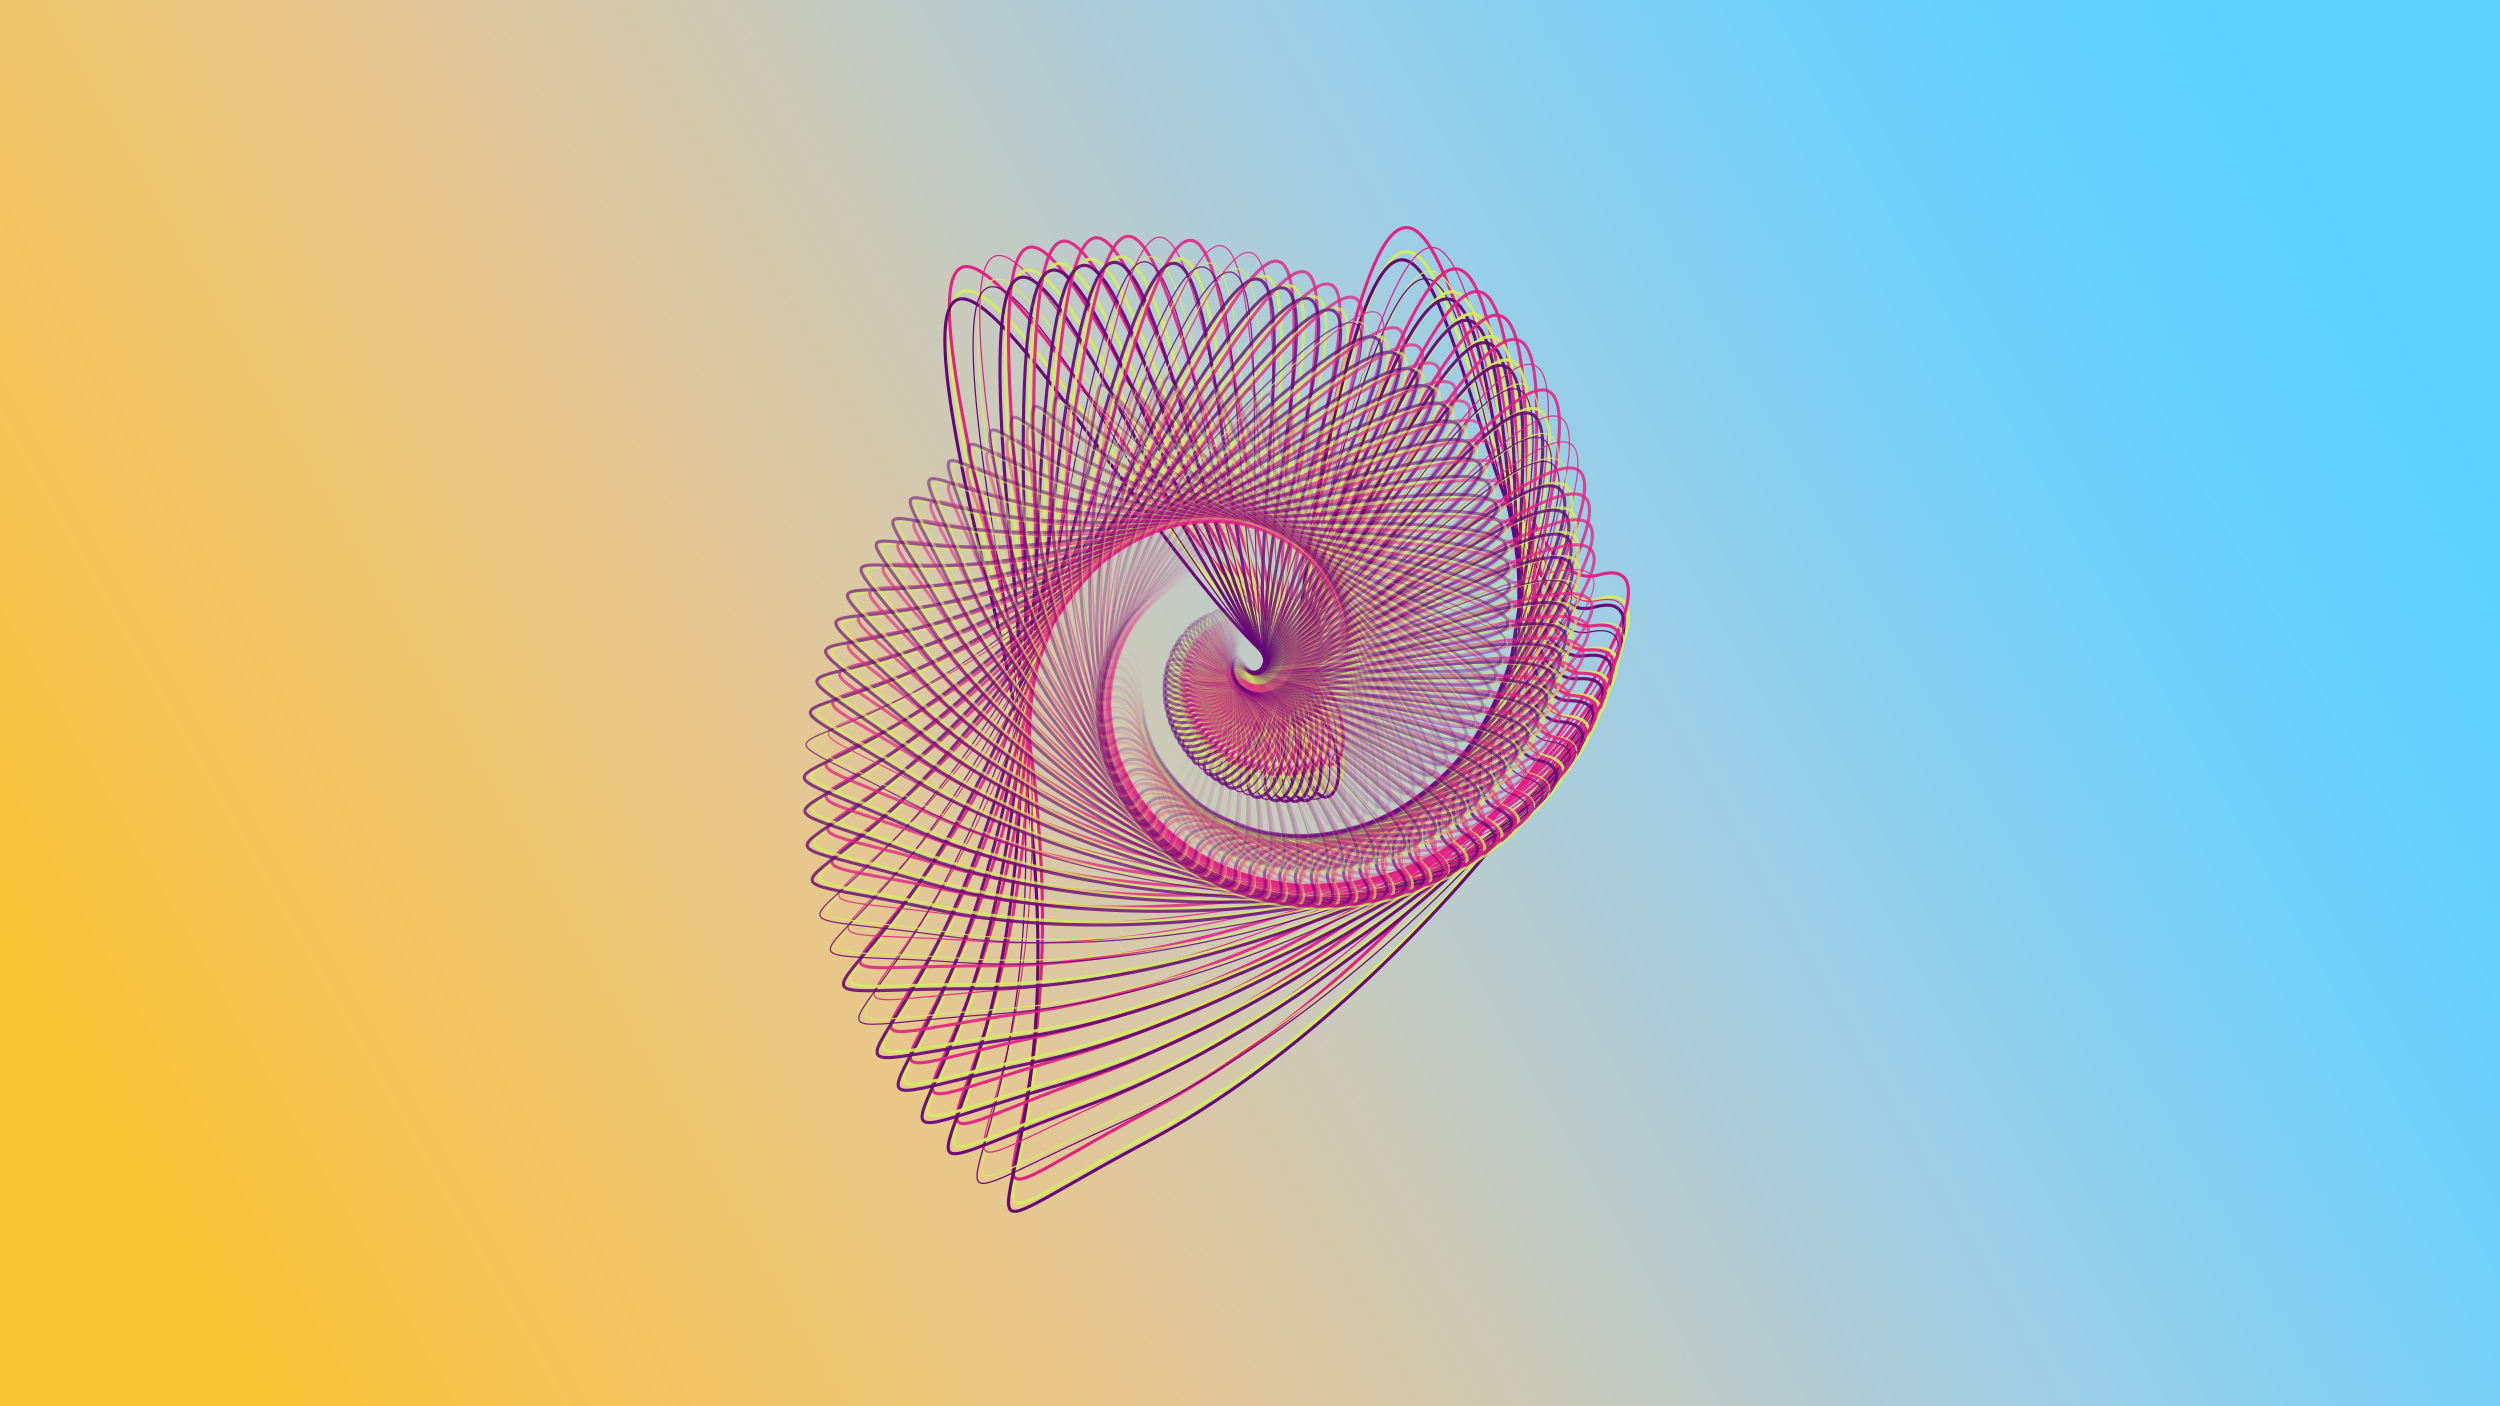 <svg class="u-max-full-width svg-animation-1" viewBox="0 0 1600 900" xmlns="http://www.w3.org/2000/svg">
    <defs>
        <linearGradient x1="100%" y1="34.18%" x2="0%" y2="65.82%" id="a">
            <stop stop-color="#32C5FF" offset="0%"/>
            <stop stop-color="#3AC5FD" offset="8.176%"/>
            <stop stop-color="#49C4F9" offset="15.535%"/>
            <stop stop-color="#5BC3F2" offset="22.197%"/>
            <stop stop-color="#6DC2E9" offset="28.281%"/>
            <stop stop-color="#80C1DF" offset="33.909%"/>
            <stop stop-color="#91C0D3" offset="39.199%"/>
            <stop stop-color="#A1BFC5" offset="44.273%"/>
            <stop stop-color="#B1BDB6" offset="49.25%"/>
            <stop stop-color="#BFBCA5" offset="54.25%"/>
            <stop stop-color="#CCBA93" offset="59.395%"/>
            <stop stop-color="#D8B97F" offset="64.802%"/>
            <stop stop-color="#E2B86A" offset="70.594%"/>
            <stop stop-color="#EAB754" offset="76.889%"/>
            <stop stop-color="#F0B63C" offset="83.809%"/>
            <stop stop-color="#F5B523" offset="91.472%"/>
            <stop stop-color="#F7B500" offset="100%"/>
        </linearGradient>
    </defs>
    <g fill="none" fill-rule="evenodd">
        <rect fill="url(#a)" fill-rule="nonzero" opacity=".791" width="1600" height="900"/>
        <g stroke-width="2">
            <path d="M852.869 279.584c-69.022 326.009 69.964 226.666-32.162 141.381C718.582 335.68 537.267-32.459 636.21 372.4c98.94 404.858-87.951 453.231 101.186 352.879 189.137-100.353 364.133-364.392 285.578-341.866C944.42 405.937 921.89-46.424 852.87 279.584z" stroke="#D3EB62"/>
            <path d="M852.85 264.18c-69.022 326.009 69.964 226.666-32.162 141.38-102.126-85.284-283.44-453.423-184.499-48.565s-87.95 453.23 101.187 352.878c189.137-100.352 364.133-364.39 285.578-341.866C944.4 390.532 921.871-61.829 852.85 264.18z" stroke="#E22183"/>
            <path d="M849.972 284.818c-69.022 326.009 69.964 226.666-32.162 141.38-102.126-85.284-283.44-453.423-184.499-48.565s-87.95 453.23 101.187 352.878C923.635 630.16 1098.63 366.12 1020.076 388.645 941.521 411.17 918.993-41.19 849.972 284.818z" stroke="#650675"/>
        </g>
        <g opacity=".98" stroke-width=".8">
            <path d="M861.663 286.238C771.9 600.54 914.62 512.85 820.555 422.388c-94.064-90.46-246.269-463.154-177.137-60.174 69.131 402.979-116.964 437.505 74.876 352.265 191.84-85.239 381.025-331.632 302.655-314.974-78.37 16.658-69.522-427.57-159.286-113.267z" stroke="#D3EB62"/>
            <path d="M862.696 271.162c-89.764 314.302 52.956 226.612-41.108 136.15-94.064-90.46-246.269-463.154-177.137-60.175 69.131 402.98-116.964 437.505 74.876 352.266 191.84-85.24 381.025-331.632 302.655-314.974-78.37 16.658-69.522-427.57-159.286-113.267z" stroke="#E22183"/>
            <path d="M858.472 291.16c-89.764 314.303 52.956 226.613-41.108 136.152C723.3 336.85 571.095-35.843 640.227 367.137c69.131 402.979-116.964 437.505 74.876 352.265 191.84-85.239 381.025-331.632 302.655-314.974-78.37 16.658-69.522-427.57-159.286-113.267z" stroke="#650675"/>
        </g>
        <g opacity=".96" stroke-width="2">
            <path d="M869.787 293.396c-109.22 301.32 36.3 225.312-49.486 130.375-85.786-94.937-209.145-469.951-169.072-71 40.073 398.953-144.224 419.981 49.152 349.735 193.375-70.246 395.158-298.323 317.4-287.395-77.756 10.928-38.775-423.034-147.994-121.715z" stroke="#D3EB62"/>
            <path d="M871.826 278.719c-109.219 301.32 36.3 225.312-49.486 130.375-85.786-94.938-209.145-469.952-169.072-71 40.073 398.952-144.223 419.98 49.152 349.735 193.376-70.246 395.158-298.324 317.401-287.396C942.064 411.361 981.046-22.6 871.826 278.72z" stroke="#E22183"/>
            <path d="M866.331 297.994c-109.219 301.32 36.3 225.312-49.486 130.375-85.786-94.938-209.145-469.952-169.072-71 40.073 398.952-144.223 419.98 49.152 349.735 193.376-70.246 395.158-298.324 317.4-287.396C936.57 430.636 975.55-3.326 866.332 297.994z" stroke="#650675"/>
        </g>
        <g opacity=".94" stroke-width="2">
            <path d="M877.214 301c-127.311 287.183 20.088 222.813-57.264 124.105-77.35-98.708-172.293-473.87-160.376-80.998 11.916 392.872-169.623 400.825 24.15 345.364 193.773-55.46 406.539-264.688 329.805-259.322-76.734 5.366-9.004-416.333-136.315-129.15z" stroke="#D3EB62"/>
            <path d="M880.209 286.786C752.898 573.969 900.297 509.6 822.946 410.892c-77.352-98.708-172.294-473.87-160.377-80.998 11.917 392.871-169.623 400.825 24.15 345.364 193.773-55.461 406.54-264.688 329.805-259.322-76.734 5.366-9.004-416.333-136.315-129.15z" stroke="#E22183"/>
            <path d="M873.523 305.259C746.21 592.442 893.61 528.073 816.259 429.365s-172.293-473.87-160.376-80.999c11.916 392.872-169.623 400.825 24.15 345.365 193.772-55.461 406.539-264.688 329.805-259.323-76.734 5.366-9.004-416.332-136.315-129.15z" stroke="#650675"/>
        </g>
        <g opacity=".92" stroke-width="2">
            <path d="M884.068 308.986c-144.231 272.018 4.41 219.173-64.527 117.399C750.603 324.61 683.369-48.6 668.147 336.247c-15.221 384.846-193.41 380.211 0 339.243 193.41-40.968 415.93-230.943 340.475-230.943-75.455 0 19.677-407.58-124.554-135.561z" stroke="#D3EB62"/>
            <path d="M887.971 295.297c-144.23 272.019 4.41 219.173-64.527 117.399S687.273-62.288 672.051 322.558c-15.222 384.846-193.41 380.211 0 339.243 193.41-40.967 415.929-230.943 340.474-230.943-75.455 0 19.677-407.58-124.554-135.561z" stroke="#E22183"/>
            <path d="M880.164 312.897c-144.23 272.019 4.411 219.173-64.526 117.399C746.7 328.522 679.466-44.688 664.244 340.158c-15.222 384.846-193.41 380.211 0 339.243 193.41-40.967 415.929-230.943 340.474-230.943-75.455 0 19.677-407.58-124.554-135.561z" stroke="#650675"/>
        </g>
        <g opacity=".9" stroke-width="2">
            <path d="M890.198 317.142c-159.697 256.319-10.683 214.774-71.152 110.467C758.577 323.303 718.348-46.5 677.124 329.05c-41.223 375.55-215.206 358.827-23.213 331.967 191.993-26.86 422.655-197.54 348.846-202.7-73.808-5.162 47.138-397.492-112.559-141.174z" stroke="#D3EB62"/>
            <path d="M894.953 304.014C735.256 560.332 884.27 518.787 823.8 414.481c-60.47-104.306-100.698-474.11-141.922-98.56-41.223 375.55-215.206 358.826-23.213 331.967 191.993-26.86 422.654-197.54 348.846-202.701-73.808-5.161 47.138-397.491-112.56-141.173z" stroke="#E22183"/>
            <path d="M886.112 320.703C726.415 577.02 875.43 535.476 814.96 431.17c-60.469-104.307-100.698-474.11-141.922-98.56-41.223 375.55-215.206 358.826-23.213 331.966 191.993-26.86 422.655-197.54 348.847-202.7-73.809-5.162 47.137-397.492-112.56-141.173z" stroke="#650675"/>
        </g>
        <g opacity=".88" stroke-width=".8">
            <path d="M895.602 325.58c-173.69 239.809-25.142 209.355-77.13 103.192-51.99-106.162-66.021-470.645-132.027-106.109C620.439 687.2 451.463 658.95 641.03 645.798c189.568-13.15 426.788-164.34 354.971-174.434-71.816-10.093 73.29-385.594-100.4-145.785z" stroke="#D3EB62"/>
            <path d="M901.15 313.062c-173.69 239.81-25.142 209.356-77.131 103.194-51.99-106.163-66.02-470.645-132.027-106.11-66.006 364.537-234.981 336.287-45.413 323.136 189.568-13.152 426.787-164.342 354.971-174.435-71.816-10.093 73.29-385.594-100.4-145.785z" stroke="#E22183"/>
            <path d="M891.364 328.782c-173.69 239.81-25.143 209.356-77.132 103.194-51.989-106.163-66.02-470.645-132.026-106.11-66.006 364.537-234.982 336.287-45.414 323.136C826.36 635.85 1063.58 484.66 991.764 474.567c-71.816-10.093 73.29-385.594-100.4-145.785z" stroke="#650675"/>
        </g>
        <g opacity=".86" stroke-width="2">
            <path d="M900.273 334.235c-186.176 222.62-38.9 202.987-82.45 95.633C774.273 322.513 785.5-34.83 696.04 317.1c-89.46 351.93-252.684 312.768-66.5 312.855 186.185.087 428.39-131.544 358.887-146.318-69.503-14.773 98.02-372.023-88.155-149.402z" stroke="#D3EB62"/>
            <path d="M906.551 322.375c-186.175 222.62-38.9 202.988-82.45 95.633C780.553 310.654 791.78-46.689 702.32 305.24c-89.46 351.93-252.683 312.768-66.499 312.855 186.185.087 428.39-131.544 358.887-146.318-69.503-14.773 98.02-372.022-88.156-149.402z" stroke="#E22183"/>
            <path d="M895.91 337.077c-186.175 222.62-38.9 202.988-82.45 95.634-43.549-107.355-32.322-464.698-121.782-112.768-89.46 351.93-252.683 312.768-66.499 312.855 186.184.086 428.39-131.545 358.887-146.318-69.503-14.773 98.02-372.023-88.156-149.403z" stroke="#650675"/>
        </g>
        <g opacity=".84" stroke-width=".8">
            <path d="M904.346 343.089c-197.373 204.81-51.889 195.742-87.208 87.812-35.318-107.93-.01-456.454-111.521-118.6-111.51 337.855-268.604 288.356-86.379 301.239 182.225 12.882 428.245-99.135 361.224-118.354-67.022-19.218 121.256-356.906-76.116-152.097z" stroke="#D3EB62"/>
            <path d="M911.298 331.928C713.926 536.737 859.41 527.67 824.091 419.74c-35.319-107.93-.011-456.454-111.522-118.6-111.51 337.855-268.603 288.356-86.378 301.238 182.225 12.883 428.245-99.135 361.223-118.353-67.021-19.218 121.257-356.906-76.116-152.097z" stroke="#E22183"/>
            <path d="M899.883 345.568C702.51 550.377 847.994 541.31 812.675 433.38c-35.318-107.93-.01-456.454-111.521-118.6-111.51 337.855-268.604 288.355-86.379 301.238C797 628.901 1043.02 516.883 976 497.665c-67.022-19.218 121.256-356.907-76.116-152.097z" stroke="#650675"/>
        </g>
        <g opacity=".82" stroke-width=".8">
            <path d="M907.734 351.901c-207.146 186.916-64.17 187.995-91.342 79.964C789.22 323.833 847.624-14.802 715.386 308.18 583.148 631.162 432.82 571.978 610.246 597.05c177.425 25.071 425.822-67.716 361.557-91.106-64.265-23.39 143.078-340.96-64.069-154.043z" stroke="#D3EB62"/>
            <path d="M915.301 341.455c-207.146 186.916-64.17 187.995-91.342 79.963-27.172-108.031 31.232-446.666-101.006-123.684-132.238 322.982-282.565 263.798-105.14 288.87 177.425 25.07 425.822-67.716 361.557-91.107-64.265-23.39 143.078-340.958-64.069-154.042z" stroke="#E22183"/>
            <path d="M903.198 354.021c-207.147 186.917-64.171 187.996-91.343 79.964C784.683 325.953 843.087-12.681 710.85 310.3 578.612 633.282 428.285 574.098 605.71 599.17c177.425 25.071 425.822-67.716 361.557-91.106-64.265-23.39 143.078-340.959-64.068-154.043z" stroke="#650675"/>
        </g>
        <g opacity=".8" stroke-width="2">
            <path d="M910.406 360.78C695 529.455 834.776 540.286 815.59 432.754 796.404 325.22 876.702-2.033 725.256 304.86 573.811 611.755 430.821 543.584 602.65 580.24c171.828 36.656 421.142-37.124 359.883-64.398-61.259-27.274 163.28-323.737-52.127-155.062z" stroke="#D3EB62"/>
            <path d="M918.523 351.079c-215.407 168.675-75.631 179.506-94.817 71.974-19.185-107.533 61.112-434.786-90.333-127.893-151.446 306.894-294.436 238.723-122.607 275.38 171.829 36.656 421.142-37.123 359.883-64.398-61.258-27.274 163.28-323.737-52.126-155.062z" stroke="#E22183"/>
            <path d="M905.824 362.544c-215.407 168.675-75.631 179.506-94.817 71.973C791.822 326.985 872.12-.269 720.674 306.625 569.228 613.52 426.239 545.348 598.067 582.004c171.829 36.655 421.142-37.124 359.884-64.398-61.26-27.274 163.279-323.737-52.127-155.062z" stroke="#650675"/>
        </g>
        <g opacity=".78" stroke-width="2">
            <path d="M912.369 369.67c-222.15 150.208-86.227 170.351-97.63 63.895-11.403-106.456 89.493-420.955-79.575-131.226-169.068 289.73-304.212 213.3-138.715 260.885 165.498 47.584 414.31-7.518 356.28-38.373-58.03-30.855 181.79-305.39-40.36-155.182z" stroke="#D3EB62"/>
            <path d="M920.968 360.738c-222.15 150.209-86.226 170.352-97.63 63.896-11.402-106.456 89.494-420.955-79.575-131.226-169.068 289.73-304.212 213.3-138.714 260.885 165.497 47.585 414.31-7.518 356.28-38.373-58.03-30.855 181.79-305.39-40.36-155.182z" stroke="#E22183"/>
            <path d="M907.768 371.08c-222.151 150.21-86.227 170.353-97.63 63.896-11.403-106.456 89.493-420.955-79.575-131.226-169.068 289.73-304.213 213.3-138.715 260.885 165.498 47.585 414.31-7.518 356.28-38.373-58.03-30.855 181.79-305.39-40.36-155.181z" stroke="#650675"/>
        </g>
        <g opacity=".76" stroke-width="2">
            <path d="M913.634 378.514c-227.39 131.638-95.922 160.61-99.787 55.782-3.865-104.828 116.25-405.325-68.8-133.695S433.14 488.298 591.635 546.112c158.495 57.814 405.44 20.954 350.834-13.168-54.606-34.121 198.555-286.068-28.835-154.43z" stroke="#D3EB62"/>
            <path d="M922.65 370.372c-227.39 131.638-95.923 160.61-99.788 55.783-3.865-104.829 116.251-405.325-68.8-133.695-185.05 271.63-311.907 187.697-153.412 245.51 158.496 57.815 405.44 20.954 350.834-13.167-54.605-34.122 198.556-286.068-28.834-154.43z" stroke="#E22183"/>
            <path d="M909.04 379.58c-227.39 131.637-95.921 160.61-99.787 55.781-3.865-104.828 116.251-405.324-68.8-133.694-185.05 271.63-311.907 187.697-153.411 245.51 158.495 57.814 405.44 20.954 350.833-13.168-54.605-34.121 198.556-286.067-28.834-154.43z" stroke="#650675"/>
        </g>
        <g opacity=".74" stroke-width="2">
            <path d="M914.437 387.21c-231.584 113.253-104.87 150.626-101.492 47.756 3.379-102.87 141.49-388.757-58.213-135.577S436.584 461.718 587.784 529.174c151.2 67.456 395.45 48.31 344.328 11.168-51.122-37.142 213.91-266.386-17.675-153.132z" stroke="#D3EB62"/>
            <path d="M923.819 379.859c-231.585 113.253-104.872 150.627-101.493 47.756 3.379-102.87 141.49-388.757-58.213-135.577s-318.148 162.33-166.948 229.785c151.2 67.456 395.45 48.31 344.328 11.168-51.121-37.142 213.91-266.386-17.674-153.132z" stroke="#E22183"/>
            <path d="M909.868 387.937c-231.585 113.254-104.871 150.627-101.492 47.757 3.378-102.87 141.49-388.758-58.213-135.577C550.459 553.297 432.014 462.446 583.214 529.9c151.2 67.456 395.45 48.31 344.329 11.169-51.122-37.143 213.91-266.386-17.675-153.133z" stroke="#650675"/>
        </g>
        <g opacity=".72" stroke-width=".8">
            <path d="M914.585 395.787c-234.343 94.936-112.904 140.191-102.573 39.77 10.33-100.422 164.998-370.68-47.704-136.647-212.703 234.034-322.399 137.02-179.054 213.388 143.346 76.368 383.657 74.38 336.17 34.533-47.488-39.846 227.505-245.98-6.839-151.044z" stroke="#D3EB62"/>
            <path d="M924.267 389.238c-234.343 94.936-112.904 140.191-102.573 39.77 10.33-100.422 164.998-370.68-47.704-136.647-212.703 234.034-322.4 137.02-179.054 213.388 143.345 76.368 383.656 74.38 336.17 34.533-47.488-39.846 227.505-245.98-6.839-151.044z" stroke="#E22183"/>
            <path d="M910.064 396.186c-234.343 94.936-112.904 140.191-102.573 39.77 10.331-100.422 164.998-370.68-47.704-136.647-212.702 234.034-322.399 137.02-179.054 213.388 143.346 76.368 383.657 74.38 336.17 34.533-47.488-39.846 227.505-245.98-6.839-151.044z" stroke="#650675"/>
        </g>
        <g opacity=".7" stroke-width="2">
            <path d="M914.1 404.198c-235.698 76.796-120.004 129.383-103.045 31.868 16.959-97.514 186.69-351.252-37.334-136.923-224.024 214.33-324.7 111.922-189.702 196.442 134.998 84.52 370.188 99.047 326.46 56.818-43.73-42.229 239.318-225 3.62-148.205z" stroke="#D3EB62"/>
            <path d="M924.016 398.456C688.32 475.251 804.013 527.84 820.972 430.324c16.959-97.514 186.69-351.252-37.334-136.923-224.024 214.33-324.7 111.922-189.702 196.442 134.998 84.52 370.188 99.047 326.46 56.818-43.73-42.229 239.318-225 3.62-148.205z" stroke="#E22183"/>
            <path d="M909.65 404.278c-235.698 76.796-120.003 129.383-103.044 31.869 16.959-97.515 186.69-351.253-37.334-136.924-224.024 214.33-324.7 111.922-189.702 196.442 134.998 84.52 370.188 99.047 326.46 56.818-43.73-42.228 239.318-225 3.62-148.205z" stroke="#650675"/>
        </g>
        <g opacity=".68" stroke-width="2">
            <path d="M913.003 412.397c-235.685 58.936-126.156 118.279-102.922 24.098 23.233-94.18 206.492-330.638-27.162-136.432-233.654 194.207-325.1 87.181-198.876 179.07 126.224 91.887 355.183 122.205 315.31 77.92-39.874-44.284 249.335-203.591 13.65-144.656z" stroke="#D3EB62"/>
            <path d="M923.09 407.463C687.406 466.398 796.936 525.74 820.169 431.56c23.234-94.18 206.493-330.638-27.161-136.432-233.654 194.207-325.1 87.181-198.877 179.07 126.224 91.887 355.184 122.205 315.31 77.92-39.874-44.284 249.336-203.59 13.65-144.655z" stroke="#E22183"/>
            <path d="M908.647 412.17c-235.685 58.936-126.156 118.28-102.922 24.099 23.233-94.18 206.492-330.639-27.162-136.432-233.654 194.206-325.1 87.18-198.876 179.069 126.224 91.888 355.184 122.206 315.31 77.921-39.874-44.284 249.336-203.592 13.65-144.656z" stroke="#650675"/>
        </g>
        <g opacity=".66" stroke-width="2">
            <path d="M911.324 420.34c-234.353 41.458-131.357 106.96-102.229 16.503 29.128-90.456 224.35-309.006-17.242-135.202-241.591 173.803-323.664 62.938-206.571 161.39 117.092 98.453 338.787 143.767 302.838 97.755-35.95-46.013 257.557-181.903 23.204-140.445z" stroke="#D3EB62"/>
            <path d="M921.52 416.209c-234.354 41.457-131.358 106.958-102.23 16.502s224.35-309.006-17.242-135.202c-241.591 173.803-323.664 62.938-206.571 161.39 117.093 98.453 338.787 143.767 302.838 97.755-35.95-46.013 257.557-181.903 23.204-140.445z" stroke="#E22183"/>
            <path d="M907.083 419.82c-234.353 41.458-131.357 106.96-102.23 16.503 29.129-90.456 224.35-309.006-17.241-135.202C546.02 474.925 463.948 364.06 581.04 462.512c117.092 98.453 338.786 143.766 302.837 97.754-35.949-46.013 257.558-181.902 23.205-140.445z" stroke="#650675"/>
        </g>
        <g opacity=".64" stroke-width="2">
            <path d="M909.234 427.893c-232.085 24.68-135.873 95.68-101.13 9.219 34.742-86.46 240.795-286.914-7.519-133.341-248.313 153.573-320.924 39.64-213.202 143.807C695.105 551.745 908.81 611.037 876.829 563.623c-31.98-47.413 264.49-160.41 32.405-135.73z" stroke="#D3EB62"/>
            <path d="M919.491 424.543c-232.085 24.68-135.873 95.68-101.13 9.219 34.743-86.46 240.795-286.914-7.518-133.341-248.314 153.573-320.925 39.64-213.203 143.807 107.722 104.167 321.427 163.459 289.447 116.045-31.981-47.413 264.49-160.41 32.404-135.73z" stroke="#E22183"/>
            <path d="M905.121 427.098c-232.085 24.68-135.873 95.68-101.13 9.219 34.743-86.46 240.795-286.914-7.518-133.341-248.314 153.573-320.925 39.64-213.203 143.807C690.992 550.95 904.698 610.242 872.717 562.828c-31.981-47.413 264.49-160.41 32.404-135.73z" stroke="#650675"/>
        </g>
        <g opacity=".62" stroke-width="2">
            <path d="M906.71 435.258c-228.768 8.201-139.464 84.308-99.58 2.071 39.884-82.236 255.153-264.269 1.727-131.026C555.43 439.545 492.144 323.039 590.45 432.4c98.306 109.36 303.37 182.084 275.307 133.479-28.062-48.605 269.72-138.823 40.953-130.621z" stroke="#D3EB62"/>
            <path d="M916.975 432.684c-228.768 8.201-139.465 84.308-99.58 2.072 39.884-82.237 255.153-264.27 1.726-131.027-253.427 133.242-316.713 16.737-218.406 126.097 98.306 109.36 303.37 182.085 275.307 133.48-28.062-48.606 269.72-138.823 40.953-130.622z" stroke="#E22183"/>
            <path d="M902.74 434.197c-228.767 8.201-139.464 84.308-99.58 2.072 39.884-82.237 255.154-264.27 1.727-131.027C551.46 438.484 488.174 321.979 586.48 431.339c98.306 109.36 303.37 182.085 275.308 133.48-28.062-48.606 269.72-138.823 40.952-130.622z" stroke="#650675"/>
        </g>
        <g opacity=".6" stroke-width="2">
            <path d="M903.695 442.286c-224.304-7.693-142.145 72.91-97.535-4.815 44.61-77.724 267.55-241.044 10.613-128.084-256.938 112.959-310.9-5.384-222.2 108.374 88.7 113.757 284.308 199.003 260.172 149.517-24.135-49.485 273.254-117.3 48.95-124.992z" stroke="#D3EB62"/>
            <path d="M913.91 440.473c-224.304-7.693-142.145 72.909-97.536-4.815 44.61-77.724 267.551-241.044 10.613-128.084-256.938 112.959-310.9-5.384-222.2 108.374 88.7 113.757 284.309 199.003 260.173 149.517-24.136-49.485 273.254-117.3 48.95-124.992z" stroke="#E22183"/>
            <path d="M899.885 440.975c-224.304-7.693-142.145 72.91-97.535-4.815 44.609-77.724 267.55-241.043 10.612-128.084-256.938 112.96-310.9-5.383-222.2 108.374 88.7 113.758 284.309 199.004 260.173 149.518-24.136-49.486 273.254-117.3 48.95-124.993z" stroke="#650675"/>
        </g>
        <g opacity=".58" stroke-width="2">
            <path d="M900.224 448.945c-218.76-22.925-143.928 61.554-95.024-11.406 48.903-72.96 277.976-217.4 19.097-124.553-258.879 92.846-303.574-26.612-224.606 90.747C678.658 521.09 864.083 617.9 843.858 567.84c-20.226-50.06 275.125-95.972 56.366-118.896z" stroke="#D3EB62"/>
            <path d="M910.333 447.873c-218.76-22.925-143.928 61.554-95.024-11.406 48.904-72.96 277.977-217.4 19.098-124.553-258.88 92.846-303.574-26.612-224.607 90.747 78.968 117.358 264.393 214.168 244.167 164.108-20.225-50.06 275.125-95.972 56.366-118.896z" stroke="#E22183"/>
            <path d="M896.588 447.401c-218.76-22.925-143.928 61.555-95.024-11.406 48.904-72.96 277.977-217.4 19.097-124.553-258.879 92.847-303.573-26.611-224.606 90.747 78.967 117.358 264.392 214.169 244.167 164.109-20.226-50.06 275.125-95.972 56.366-118.897z" stroke="#650675"/>
        </g>
        <g opacity=".56" stroke-width="2">
            <path d="M896.332 455.206c-212.204-37.423-144.834 50.312-92.078-17.672 52.756-67.983 286.436-193.496 27.144-120.474-259.292 73.023-294.831-46.845-225.659 73.321 69.173 120.167 243.772 227.546 227.417 177.211-16.354-50.334 275.38-74.964 63.176-112.386z" stroke="#D3EB62"/>
            <path d="M906.284 454.85c-212.204-37.422-144.834 50.313-92.078-17.67 52.756-67.984 286.436-193.497 27.144-120.474-259.292 73.023-294.831-46.846-225.659 73.32 69.173 120.167 243.772 227.546 227.417 177.212-16.355-50.335 275.38-74.965 63.176-112.387z" stroke="#E22183"/>
            <path d="M892.885 453.447c-212.204-37.423-144.834 50.312-92.078-17.671 52.756-67.984 286.435-193.497 27.144-120.474-259.292 73.023-294.832-46.846-225.66 73.32C671.465 508.79 846.064 616.169 829.71 565.835c-16.355-50.335 275.38-74.965 63.176-112.387z" stroke="#650675"/>
        </g>
        <g opacity=".54" stroke-width="2">
            <path d="M892.225 461.002c-205.1-51.024-145.2 39.326-88.897-23.541 56.302-62.868 293.619-169.66 34.845-115.923-258.775 53.738-285.316-65.86-225.88 56.318 59.436 122.178 222.925 239.029 210.38 188.711-12.546-50.318 274.652-54.54 69.552-105.565z" stroke="#D3EB62"/>
            <path d="M901.988 461.333c-205.1-51.025-145.2 39.326-88.897-23.542 56.303-62.867 293.62-169.66 34.845-115.922-258.774 53.737-285.315-65.86-225.88 56.318 59.436 122.177 222.926 239.029 210.38 188.71-12.545-50.318 274.652-54.54 69.552-105.564z" stroke="#E22183"/>
            <path d="M888.971 459.048c-205.1-51.024-145.199 39.327-88.897-23.541 56.303-62.868 293.62-169.66 34.845-115.923-258.774 53.738-285.315-65.86-225.88 56.318 59.436 122.178 222.926 239.03 210.38 188.711-12.545-50.318 274.653-54.54 69.552-105.565z" stroke="#650675"/>
        </g>
        <g opacity=".52" stroke-width="2">
            <path d="M887.78 466.376c-197.152-63.823-144.751 28.539-85.354-29.056 59.397-57.594 298.9-145.781 42.047-110.896-256.854 34.886-274.61-83.78-224.85 39.647C669.386 489.5 821.31 614.808 812.49 564.788c-8.82-50.02 272.443-34.589 75.29-98.412z" stroke="#D3EB62"/>
            <path d="M897.31 467.364c-197.153-63.823-144.752 28.538-85.355-29.056 59.398-57.594 298.9-145.781 42.047-110.896-256.854 34.886-274.61-83.78-224.85 39.647C678.915 490.487 830.84 615.796 822.02 565.776c-8.82-50.02 272.443-34.59 75.29-98.412z" stroke="#E22183"/>
            <path d="M884.732 464.246c-197.152-63.823-144.752 28.538-85.354-29.056 59.397-57.594 298.9-145.782 42.046-110.896-256.853 34.886-274.61-83.78-224.849 39.647 49.761 123.427 201.686 248.737 192.867 198.716-8.82-50.02 272.442-34.589 75.29-98.411z" stroke="#650675"/>
        </g>
        <g opacity=".5" stroke-width="2">
            <path d="M883.053 471.456c-188.463-76.021-143.518 18.015-81.495-34.308 62.024-52.322 302.284-122.246 48.693-105.706-253.591 16.54-262.857-100.878-222.615 23.398C667.878 479.115 807.912 612.242 802.7 562.657c-5.212-49.586 268.817-15.18 80.353-91.201z" stroke="#D3EB62"/>
            <path d="M892.306 473.077c-188.464-76.021-143.519 18.015-81.495-34.308 62.023-52.322 302.283-122.246 48.692-105.706-253.59 16.54-262.857-100.878-222.615 23.398 40.243 124.276 180.276 257.403 175.064 207.817-5.211-49.586 268.817-15.18 80.354-91.201z" stroke="#E22183"/>
            <path d="M880.217 469.16c-188.463-76.02-143.518 18.015-81.495-34.307 62.024-52.322 302.284-122.246 48.693-105.706-253.591 16.54-262.857-100.878-222.615 23.397 40.242 124.276 180.275 257.403 175.064 207.817-5.212-49.585 268.817-15.18 80.353-91.2z" stroke="#650675"/>
        </g>
        <g opacity=".48" stroke-width="2">
            <path d="M878.048 476.082c-179.052-87.326-141.538 7.804-77.328-39.166 64.21-46.969 303.87-98.96 54.825-100.139-249.045-1.18-250.083-116.753-219.231 7.656 30.851 124.408 158.656 264.316 156.948 215.42-1.707-48.895 263.837 3.554 84.786-83.771z" stroke="#D3EB62"/>
            <path d="M886.982 478.302c-179.051-87.325-141.537 7.804-77.327-39.165 64.21-46.97 303.87-98.96 54.824-100.14-249.045-1.179-250.082-116.752-219.23 7.656 30.85 124.409 158.655 264.317 156.948 215.421-1.708-48.896 263.837 3.553 84.785-83.772z" stroke="#E22183"/>
            <path d="M875.432 473.64c-179.052-87.325-141.537 7.805-77.328-39.165 64.21-46.969 303.87-98.96 54.825-100.14-249.045-1.178-250.082-116.752-219.23 7.656 30.85 124.409 158.655 264.317 156.947 215.421-1.707-48.896 263.837 3.553 84.786-83.772z" stroke="#650675"/>
        </g>
        <g opacity=".46" stroke-width="2">
            <path d="M872.803 480.24c-168.999-97.694-138.844-2.041-72.887-43.612 65.958-41.57 303.71-76.058 60.422-94.242-243.287-18.183-236.397-131.347-214.756-7.499 21.641 123.848 136.965 269.493 138.64 221.53 1.675-47.964 257.58 21.518 88.58-76.177z" stroke="#D3EB62"/>
            <path d="M881.382 483.024c-168.999-97.695-138.844-2.042-72.887-43.612 65.958-41.57 303.71-76.058 60.422-94.242-243.287-18.183-236.397-131.347-214.756-7.5C675.802 461.52 791.126 607.164 792.8 559.2c1.675-47.963 257.58 21.518 88.581-76.176z" stroke="#E22183"/>
            <path d="M870.414 477.672c-168.999-97.694-138.845-2.041-72.887-43.612 65.958-41.57 303.71-76.058 60.422-94.241-243.287-18.184-236.398-131.348-214.756-7.5 21.64 123.848 136.965 269.493 138.64 221.53 1.674-47.963 257.58 21.518 88.58-76.177z" stroke="#650675"/>
        </g>
        <g opacity=".44" stroke-width="2">
            <path d="M867.529 483.939c-158.785-107.138-135.801-11.508-68.38-47.653 67.42-36.145 302.557-53.594 65.6-88.045-236.955-34.451-222.473-144.673-209.752-22.046 12.721 122.627 115.676 272.991 120.595 226.19 4.92-46.802 250.722 38.691 91.937-68.446z" stroke="#D3EB62"/>
            <path d="M875.738 487.25c-158.785-107.138-135.801-11.508-68.38-47.653 67.42-36.145 302.557-53.595 65.601-88.046-236.956-34.45-222.474-144.672-209.753-22.045 12.722 122.626 115.676 272.99 120.595 226.19 4.92-46.802 250.722 38.691 91.937-68.447z" stroke="#E22183"/>
            <path d="M865.365 481.263c-158.785-107.137-135.801-11.507-68.38-47.652 67.42-36.145 302.557-53.595 65.601-88.046-236.956-34.45-222.474-144.672-209.753-22.046 12.722 122.627 115.676 272.992 120.595 226.19 4.92-46.801 250.722 38.692 91.937-68.446z" stroke="#650675"/>
        </g>
        <g opacity=".42" stroke-width="2">
            <path d="M862.094 487.176C714 371.534 729.967 466.616 798.42 435.895c68.454-30.722 299.78-31.668 70.217-81.595-229.562-49.926-207.863-156.709-203.785-35.932 4.079 120.776 94.577 274.859 102.587 229.434 8.01-45.426 242.746 55.017 94.654-60.626z" stroke="#D3EB62"/>
            <path d="M869.902 490.976c-148.092-115.642-132.126-20.56-63.672-51.281 68.454-30.722 299.78-31.668 70.217-81.595s-207.864-156.709-203.785-35.932c4.079 120.776 94.577 274.859 102.587 229.433 8.01-45.425 242.746 55.018 94.653-60.625z" stroke="#E22183"/>
            <path d="M860.159 484.412c-148.093-115.642-132.127-20.56-63.673-51.281 68.454-30.722 299.78-31.668 70.217-81.595-229.562-49.927-207.863-156.709-203.785-35.933 4.079 120.777 94.577 274.86 102.587 229.434 8.01-45.425 242.746 55.017 94.654-60.625z" stroke="#650675"/>
        </g>
        <g opacity=".4" stroke-width="2">
            <path d="M856.536 489.95c-137-123.19-127.863-29.158-58.797-54.492 69.065-25.333 295.445-10.392 74.259-74.936-221.186-64.544-192.677-167.428-196.921-49.098s73.789 275.14 84.722 231.29c10.933-43.85 233.737 70.423 96.737-52.765z" stroke="#D3EB62"/>
            <path d="M863.916 494.199c-137-123.189-127.862-29.157-58.797-54.49 69.066-25.334 295.445-10.394 74.259-74.938-221.186-64.544-192.677-167.427-196.92-49.098-4.245 118.33 73.788 275.141 84.721 231.29 10.934-43.85 233.737 70.424 96.737-52.764z" stroke="#E22183"/>
            <path d="M854.831 487.115c-137-123.189-127.863-29.158-58.797-54.491 69.066-25.334 295.445-10.393 74.259-74.937-221.186-64.544-192.677-167.427-196.92-49.098-4.245 118.33 73.788 275.14 84.721 231.29 10.933-43.85 233.737 70.424 96.737-52.764z" stroke="#650675"/>
        </g>
        <g opacity=".38" stroke-width=".8">
            <path d="M850.893 492.256c-125.59-129.763-123.056-37.263-53.79-57.275 69.266-20.012 289.631 10.121 77.721-68.12-211.91-78.242-177.026-176.807-189.231-61.485-12.206 115.321 53.43 273.888 67.106 231.794 13.677-42.093 223.784 84.848 98.194-44.914z" stroke="#D3EB62"/>
            <path d="M857.82 496.914c-125.589-129.762-123.054-37.263-53.789-57.275 69.266-20.012 289.631 10.122 77.721-68.12-211.91-78.242-177.025-176.807-189.231-61.485-12.206 115.322 53.43 273.888 67.107 231.795 13.677-42.094 223.783 84.848 98.193-44.915z" stroke="#E22183"/>
            <path d="M849.419 489.37c-125.59-129.763-123.056-37.264-53.79-57.276 69.266-20.012 289.63 10.122 77.721-68.12-211.91-78.242-177.026-176.807-189.231-61.485-12.206 115.322 53.43 273.888 67.106 231.795 13.677-42.094 223.784 84.847 98.194-44.915z" stroke="#650675"/>
        </g>
        <g opacity=".36" stroke-width="2">
            <path d="M845.202 494.098C731.26 358.74 727.45 449.255 796.517 434.466c69.067-14.788 282.422 29.775 80.602-61.192-201.82-90.968-161.022-184.837-180.792-73.045-19.77 111.792 33.61 271.164 49.84 230.992 16.23-40.171 212.977 98.235 99.035-37.123z" stroke="#D3EB62"/>
            <path d="M851.658 499.124c-113.942-135.358-117.752-44.844-48.686-59.632 69.067-14.788 282.423 29.775 80.602-61.193-201.82-90.967-161.022-184.836-180.792-73.044-19.77 111.791 33.61 271.163 49.84 230.992 16.23-40.172 212.978 98.235 99.036-37.123z" stroke="#E22183"/>
            <path d="M843.958 491.178c-113.942-135.358-117.752-44.844-48.686-59.632 69.067-14.788 282.423 29.775 80.602-61.193-201.82-90.967-161.022-184.836-180.792-73.044-19.77 111.791 33.61 271.164 49.84 230.992 16.23-40.172 212.978 98.235 99.036-37.123z" stroke="#650675"/>
        </g>
        <g opacity=".34" stroke-width="2">
            <path d="M839.437 495.613c-102.025-140.203-112.006-51.863-43.47-61.664 68.537-9.8 274.018 48.258 83.021-54.442-190.997-102.7-144.626-191.82-171.68-83.734-27.053 108.087 14.11 267.697 32.753 229.475 18.642-38.223 201.4 110.568 99.376-29.635z" stroke="#D3EB62"/>
            <path d="M845.4 500.97c-102.025-140.204-112.006-51.864-43.47-61.665 68.537-9.8 274.018 48.258 83.021-54.442-190.996-102.7-144.626-191.82-171.68-83.734-27.053 108.087 14.11 267.697 32.753 229.475 18.642-38.223 201.4 110.568 99.376-29.635z" stroke="#E22183"/>
            <path d="M838.422 492.67c-102.025-140.203-112.006-51.863-43.469-61.664 68.537-9.8 274.017 48.259 83.02-54.442-190.996-102.7-144.626-191.82-171.68-83.734-27.053 108.087 14.11 267.698 32.753 229.475 18.642-38.223 201.4 110.569 99.376-29.635z" stroke="#650675"/>
        </g>
        <g opacity=".32" stroke-width="2">
            <path d="M833.679 496.667c-89.997-144.059-105.865-58.305-38.211-63.265 67.654-4.96 264.436 65.72 84.897-47.657-179.538-113.377-128.056-197.436-161.974-93.516-33.918 103.92-4.74 262.857 16.124 226.72 20.863-36.136 189.161 121.777 99.164-22.282z" stroke="#D3EB62"/>
            <path d="M839.135 502.31c-89.997-144.059-105.865-58.305-38.21-63.265 67.653-4.96 264.435 65.72 84.897-47.657-179.539-113.377-128.056-197.436-161.974-93.516-33.918 103.92-4.74 262.856 16.123 226.72 20.864-36.136 189.161 121.777 99.164-22.282z" stroke="#E22183"/>
            <path d="M832.89 493.72c-89.996-144.06-105.865-58.305-38.21-63.265 67.654-4.96 264.436 65.719 84.897-47.658-179.538-113.376-128.056-197.436-161.974-93.516-33.918 103.92-4.74 262.857 16.124 226.72 20.863-36.136 189.16 121.778 99.164-22.281z" stroke="#650675"/>
        </g>
        <g opacity=".3" stroke-width="2">
            <path d="M828.104 497.364c-78.269-147.157-99.649-64.328-33.088-64.536 66.56-.207 254.359 82.476 86.35-40.805C713.36 268.74 769.485 190.017 729.198 289.383c-40.286 99.366-22.563 256.905.323 222.975 22.886-33.93 176.854 132.163 98.584-14.994z" stroke="#D3EB62"/>
            <path d="M833.06 503.261c-78.268-147.157-99.648-64.328-33.088-64.536 66.56-.207 254.359 82.476 86.351-40.805-168.008-123.282-111.883-202.006-152.17-102.64-40.286 99.366-22.563 256.905.323 222.975 22.886-33.93 176.854 132.163 98.585-14.994z" stroke="#E22183"/>
            <path d="M827.534 494.426c-78.27-147.158-99.649-64.329-33.088-64.536 66.56-.207 254.358 82.476 86.35-40.806s-111.883-202.006-152.17-102.64c-40.286 99.367-22.563 256.905.323 222.975 22.886-33.93 176.854 132.164 98.585-14.993z" stroke="#650675"/>
        </g>
        <g opacity=".28" stroke-width=".8">
            <path d="M822.594 497.64c-66.555-149.336-93.118-69.776-27.978-65.406 65.14 4.369 243.255 98.154 87.27-33.988-155.986-132.142-95.707-205.3-141.896-110.861-46.189 94.44-39.582 249.771-14.878 218.15 24.705-31.62 164.036 141.439 97.482-7.896z" stroke="#D3EB62"/>
            <path d="M827.041 503.748c-66.554-149.334-93.117-69.774-27.978-65.405 65.14 4.369 243.256 98.154 87.27-33.988-155.985-132.142-95.706-205.3-141.895-110.86-46.189 94.439-39.583 249.77-14.878 218.15 24.705-31.62 164.036 141.438 97.481-7.897z" stroke="#E22183"/>
            <path d="M822.236 494.725c-66.555-149.334-93.118-69.774-27.978-65.405 65.14 4.369 243.255 98.154 87.27-33.988-155.986-132.142-95.707-205.3-141.896-110.86-46.189 94.439-39.582 249.77-14.878 218.15 24.705-31.62 164.036 141.438 97.482-7.897z" stroke="#650675"/>
        </g>
        <g opacity=".26" stroke-width="2">
            <path d="M817.177 497.505c-54.923-150.61-86.32-74.63-22.91-65.883 63.412 8.746 231.228 112.694 87.668-27.244s-79.624-207.342-131.23-118.16c-51.604 89.183-55.72 241.54-29.405 212.314 26.315-29.226 150.8 149.582 95.877-1.027z" stroke="#D3EB62"/>
            <path d="M821.111 503.785c-54.923-150.61-86.32-74.63-22.91-65.884 63.412 8.747 231.228 112.695 87.668-27.243-143.56-139.939-79.624-207.342-131.23-118.16-51.604 89.183-55.72 241.54-29.405 212.314 26.315-29.226 150.8 149.582 95.877-1.027z" stroke="#E22183"/>
            <path d="M817.026 494.63c-54.924-150.608-86.32-74.629-22.91-65.882 63.411 8.746 231.227 112.694 87.667-27.244s-79.624-207.342-131.229-118.16c-51.605 89.183-55.72 241.54-29.405 212.314 26.315-29.226 150.8 149.582 95.877-1.027z" stroke="#650675"/>
        </g>
        <g opacity=".24" stroke-width="2">
            <path d="M811.885 496.976c-43.444-151.003-79.308-78.884-17.912-65.979 61.395 12.905 218.377 126.045 87.556-20.613-130.821-146.658-63.73-208.159-120.248-124.52-56.517 83.639-70.909 232.296-43.195 205.532 27.715-26.763 137.244 156.583 93.8 5.58z" stroke="#D3EB62"/>
            <path d="M815.304 503.385c-43.444-151.003-79.308-78.884-17.913-65.979 61.395 12.905 218.378 126.046 87.557-20.613-130.822-146.658-63.731-208.159-120.248-124.52-56.518 83.639-70.91 232.296-43.195 205.532 27.714-26.763 137.243 156.583 93.799 5.58z" stroke="#E22183"/>
            <path d="M811.933 494.156c-43.444-151.003-79.308-78.884-17.913-65.979 61.395 12.905 218.378 126.045 87.556-20.613-130.82-146.658-63.73-208.159-120.248-124.52-56.517 83.639-70.908 232.295-43.194 205.532 27.714-26.763 137.243 156.583 93.799 5.58z" stroke="#650675"/>
        </g>
        <g opacity=".22" stroke-width="2">
            <path d="M806.746 496.07c-32.181-150.545-72.13-82.531-13.016-65.706 59.114 16.826 204.814 138.165 86.957-14.132s-48.117-207.79-109.03-129.938c-60.915 77.853-85.087 222.134-56.186 197.883 28.9-24.25 123.457 162.437 91.275 11.892z" stroke="#D3EB62"/>
            <path d="M809.65 502.567c-32.181-150.544-72.13-82.53-13.016-65.705 59.115 16.826 204.814 138.165 86.957-14.132s-48.117-207.79-109.03-129.938c-60.914 77.853-85.087 222.134-56.186 197.883 28.901-24.25 123.457 162.436 91.276 11.892z" stroke="#E22183"/>
            <path d="M806.984 493.317c-32.181-150.544-72.13-82.53-13.016-65.705 59.114 16.825 204.814 138.164 86.957-14.132-117.857-152.297-48.117-207.79-109.03-129.938-60.915 77.852-85.087 222.133-56.186 197.883 28.9-24.251 123.457 162.436 91.275 11.892z" stroke="#650675"/>
        </g>
        <g opacity=".2" stroke-width="2">
            <path d="M801.786 494.803c-21.198-149.264-64.838-85.568-8.246-65.076 56.59 20.493 190.643 149.02 85.888-7.837-104.754-156.856-32.87-206.278-97.654-134.41-64.785 71.869-98.2 211.148-68.326 189.443 29.875-21.706 109.535 167.145 88.338 17.88z" stroke="#D3EB62"/>
            <path d="M804.18 501.35c-21.197-149.265-64.837-85.569-8.245-65.076 56.59 20.493 190.643 149.02 85.888-7.837-104.754-156.857-32.87-206.279-97.654-134.41-64.785 71.868-98.2 211.148-68.326 189.442 29.875-21.705 109.535 167.146 88.338 17.88z" stroke="#E22183"/>
            <path d="M802.205 492.13c-21.197-149.264-64.837-85.568-8.246-65.075 56.592 20.493 190.644 149.02 85.889-7.837-104.755-156.857-32.87-206.278-97.655-134.41-64.784 71.868-98.2 211.148-68.325 189.442 29.875-21.705 109.535 167.146 88.337 17.88z" stroke="#650675"/>
        </g>
        <g opacity=".18" stroke-width="2">
            <path d="M796.905 493.276c-10.335-147.337-57.485-87.995-3.532-64.168 53.954 23.827 176.181 158.458 84.602-1.903-91.579-160.36-17.781-203.854-86.195-137.941-68.414 65.912-110.83 199.826-80.08 180.61 30.751-19.215 95.54 170.74 85.205 23.402z" stroke="#D3EB62"/>
            <path d="M798.792 499.837c-10.335-147.337-57.485-87.996-3.531-64.17 53.954 23.828 176.18 158.46 84.601-1.902-91.578-160.36-17.781-203.854-86.195-137.941-68.414 65.912-110.83 199.826-80.08 180.61 30.752-19.215 95.54 170.74 85.205 23.403z" stroke="#E22183"/>
            <path d="M797.502 490.692c-10.335-147.337-57.485-87.996-3.531-64.169 53.953 23.828 176.18 158.459 84.601-1.902-91.578-160.36-17.781-203.854-86.195-137.942-68.414 65.912-110.83 199.826-80.08 180.61 30.752-19.215 95.54 170.74 85.205 23.403z" stroke="#650675"/>
        </g>
        <g opacity=".16" stroke-width="2">
            <path d="M792.32 491.566c-.033-144.988-50.268-90.108.935-63.08 51.202 27.029 161.674 167.238 82.975 3.932-78.699-163.306-3.456-200.842-74.962-140.983-71.506 59.859-122.21 188.089-90.781 171.378 31.428-16.71 81.866 173.74 81.833 28.753z" stroke="#D3EB62"/>
            <path d="M793.719 498.119c-.033-144.988-50.268-90.107.935-63.08 51.202 27.029 161.674 167.238 82.975 3.932-78.699-163.306-3.456-200.842-74.962-140.983-71.506 59.859-122.21 188.09-90.781 171.379 31.428-16.711 81.866 173.74 81.833 28.752z" stroke="#E22183"/>
            <path d="M793.081 489.076c-.033-144.988-50.267-90.108.935-63.08 51.203 27.029 161.674 167.238 82.976 3.932-78.7-163.306-3.457-200.842-74.962-140.983-71.506 59.859-122.21 188.089-90.782 171.378 31.428-16.71 81.867 173.74 81.833 28.753z" stroke="#650675"/>
        </g>
        <g opacity=".14" stroke-width=".8">
            <path d="M787.952 489.554c9.89-141.933-43.04-91.649 5.232-61.685s146.816 174.78 80.954 9.53c-65.86-165.25 10.362-196.844-63.73-143.143-74.093 53.701-132.502 175.756-100.594 161.55 31.908-14.207 68.248 175.68 78.138 33.748z" stroke="#D3EB62"/>
            <path d="M788.873 496.065c9.89-141.933-43.04-91.649 5.232-61.685 48.271 29.964 146.815 174.78 80.954 9.53-65.86-165.25 10.362-196.844-63.73-143.143-74.093 53.7-132.502 175.755-100.594 161.549 31.908-14.206 68.248 175.681 78.138 33.749z" stroke="#E22183"/>
            <path d="M788.868 487.169c9.89-141.933-43.04-91.649 5.232-61.685 48.271 29.963 146.815 174.78 80.954 9.53-65.86-165.25 10.362-196.844-63.73-143.143-74.093 53.7-132.502 175.755-100.594 161.549 31.908-14.206 68.248 175.681 78.138 33.749z" stroke="#650675"/>
        </g>
        <g opacity=".12" stroke-width="2">
            <path d="M783.82 487.263c19.388-138.212-35.846-92.63 9.34-60.004 45.185 32.625 131.706 181.08 78.564 14.865-53.141-166.214 23.606-191.913-52.57-144.434-76.176 47.478-141.68 162.918-109.486 151.2 32.195-11.718 54.764 176.585 74.152 38.373z" stroke="#D3EB62"/>
            <path d="M784.276 493.697c19.387-138.212-35.846-92.629 9.34-60.004 45.185 32.625 131.706 181.08 78.564 14.866-53.142-166.215 23.606-191.914-52.57-144.435-76.176 47.479-141.681 162.919-109.486 151.2 32.195-11.717 54.764 176.586 74.152 38.373z" stroke="#E22183"/>
            <path d="M784.88 484.992c19.387-138.213-35.846-92.63 9.34-60.005 45.185 32.625 131.706 181.08 78.564 14.866-53.142-166.214 23.606-191.914-52.57-144.435-76.176 47.479-141.681 162.919-109.486 151.2 32.195-11.717 54.763 176.586 74.151 38.374z" stroke="#650675"/>
        </g>
        <g opacity=".1" stroke-width="2">
            <path d="M779.941 484.716c28.417-133.872-28.727-93.061 13.24-58.057 41.967 35.005 116.446 186.141 75.832 19.917-40.614-166.225 36.215-186.113-41.544-144.882-77.76 41.232-149.729 149.673-117.435 140.413 32.293-9.26 41.49 176.48 69.907 42.61z" stroke="#D3EB62"/>
            <path d="M779.947 491.041c28.417-133.871-28.728-93.06 13.24-58.056 41.967 35.004 116.446 186.14 75.832 19.916-40.614-166.225 36.215-186.113-41.544-144.881-77.76 41.231-149.729 149.672-117.436 140.413 32.294-9.26 41.491 176.48 69.908 42.608z" stroke="#E22183"/>
            <path d="M781.133 482.567c28.417-133.872-28.728-93.061 13.24-58.057 41.967 35.005 116.445 186.14 75.832 19.916-40.614-166.224 36.215-186.113-41.544-144.88-77.76 41.23-149.73 149.672-117.436 140.412 32.293-9.26 41.491 176.48 69.908 42.609z" stroke="#650675"/>
        </g>
        <g opacity=".08" stroke-width="2">
            <path d="M776.331 481.937c36.937-128.957-21.727-92.96 16.915-55.863 38.641 37.098 101.132 189.973 72.785 24.66-28.348-165.313 48.134-179.506-30.716-144.507-78.85 35-156.633 136.113-124.425 129.266 32.209-6.846 28.504 175.402 65.441 46.444z" stroke="#D3EB62"/>
            <path d="M775.904 488.122c36.938-128.957-21.727-92.96 16.915-55.863 38.641 37.098 101.132 189.973 72.785 24.66-28.347-165.313 48.134-179.506-30.716-144.507-78.85 35-156.633 136.113-124.424 129.267 32.208-6.846 28.503 175.4 65.44 46.443z" stroke="#E22183"/>
            <path d="M777.643 479.917c36.938-128.958-21.727-92.96 16.915-55.863 38.641 37.098 101.132 189.973 72.785 24.66-28.347-165.313 48.134-179.506-30.716-144.507-78.85 35-156.633 136.112-124.425 129.266 32.209-6.846 28.504 175.402 65.441 46.444z" stroke="#650675"/>
        </g>
        <g opacity=".06" stroke-width="2">
            <path d="M773.003 478.951c44.914-123.52-14.883-92.345 20.35-53.445 35.231 38.901 85.86 192.594 69.452 29.078s59.312-172.161-20.145-143.342c-79.458 28.82-162.39 122.331-130.443 117.841 31.947-4.49 15.872 173.388 60.786 49.868z" stroke="#D3EB62"/>
            <path d="M772.163 484.967c44.914-123.52-14.883-92.345 20.35-53.444 35.231 38.9 85.86 192.594 69.452 29.077-16.408-163.516 59.312-172.16-20.145-143.342-79.458 28.82-162.39 122.332-130.443 117.842 31.948-4.49 15.872 173.387 60.786 49.867z" stroke="#E22183"/>
            <path d="M774.423 477.066c44.915-123.52-14.882-92.345 20.35-53.445 35.232 38.901 85.861 192.594 69.453 29.078-16.409-163.516 59.312-172.16-20.146-143.342-79.457 28.82-162.39 122.332-130.443 117.842 31.948-4.49 15.872 173.387 60.786 49.867z" stroke="#650675"/>
        </g>
        <g opacity=".04" stroke-width="2">
            <path d="M769.967 475.784c52.317-117.61-8.231-91.238 23.531-50.825 31.763 40.412 70.726 194.029 65.866 33.153-4.86-160.875 69.706-164.148-9.889-141.42C769.88 339.419 682.471 425.114 713.99 422.91c31.518-2.204 3.661 170.483 55.978 52.874z" stroke="#D3EB62"/>
            <path d="M768.736 481.604c52.317-117.61-8.231-91.238 23.531-50.825 31.763 40.413 70.726 194.03 65.866 33.154-4.86-160.876 69.706-164.148-9.89-141.42C768.65 345.24 681.24 430.934 712.758 428.73c31.518-2.204 3.662 170.483 55.979 52.873z" stroke="#E22183"/>
            <path d="M771.484 474.04c52.317-117.61-8.232-91.239 23.531-50.826 31.762 40.413 70.726 194.03 65.866 33.154-4.86-160.876 69.706-164.148-9.89-141.42-79.594 22.727-167.004 108.422-135.486 106.218 31.518-2.204 3.662 170.483 55.979 52.873z" stroke="#650675"/>
        </g>
        <g opacity=".02" stroke-width="2">
            <path d="M767.233 472.46c59.12-111.28-1.808-89.661 26.45-48.026 28.256 41.634 55.815 194.311 62.054 36.874 6.24-157.437 79.278-155.54 0-138.781-79.277 16.76-170.486 94.477-139.558 94.477 30.929 0-8.065 166.737 51.054 55.456z" stroke="#D3EB62"/>
            <path d="M765.633 478.06c59.12-111.28-1.808-89.661 26.45-48.026 28.256 41.634 55.815 194.311 62.054 36.874 6.24-157.437 79.278-155.54 0-138.781-79.277 16.76-170.486 94.477-139.558 94.477 30.929 0-8.065 166.737 51.054 55.456z" stroke="#E22183"/>
            <path d="M768.833 470.86c59.12-111.28-1.808-89.661 26.45-48.026 28.256 41.634 55.815 194.311 62.054 36.874 6.24-157.437 79.278-155.54 0-138.781-79.277 16.76-170.486 94.477-139.558 94.477 30.929 0-8.065 166.737 51.054 55.456z" stroke="#650675"/>
        </g>
    </g>
</svg>
